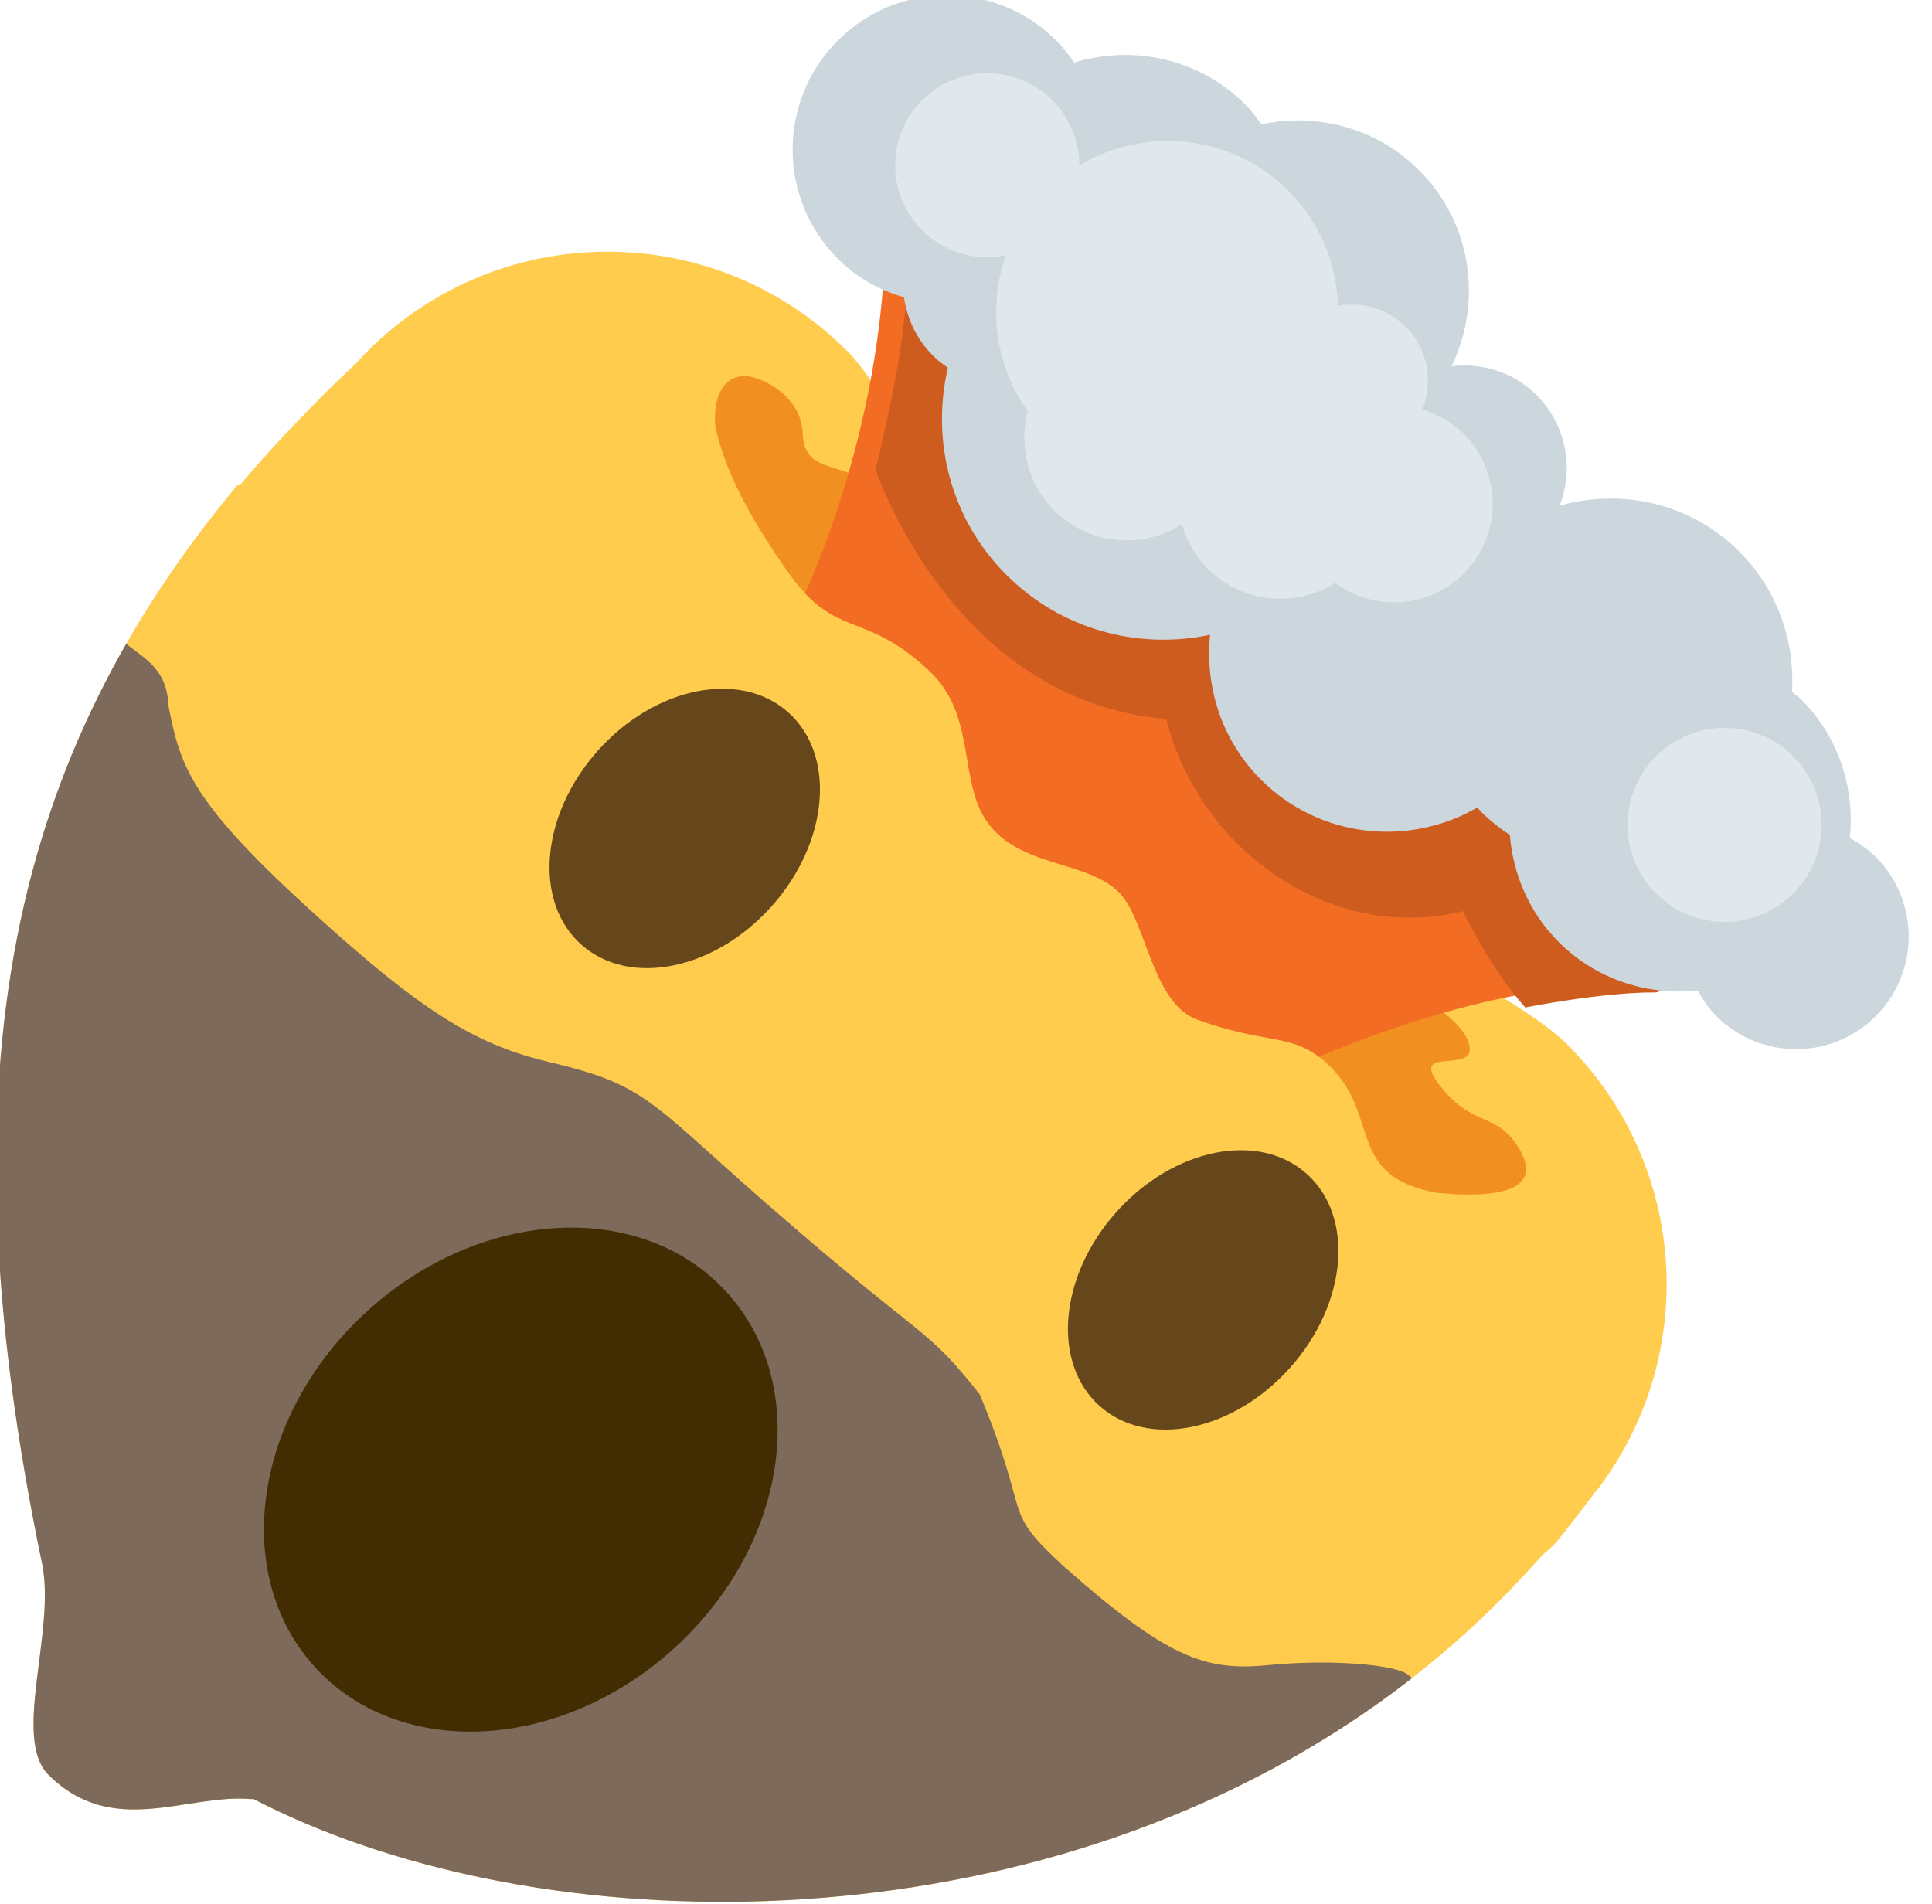 <?xml version="1.0" encoding="UTF-8" standalone="no"?>
<!DOCTYPE svg PUBLIC "-//W3C//DTD SVG 1.1//EN" "http://www.w3.org/Graphics/SVG/1.1/DTD/svg11.dtd">
<svg width="100%" height="100%" viewBox="0 0 274 270" version="1.1" xmlns="http://www.w3.org/2000/svg" xmlns:xlink="http://www.w3.org/1999/xlink" xml:space="preserve" xmlns:serif="http://www.serif.com/" style="fill-rule:evenodd;clip-rule:evenodd;stroke-linejoin:round;stroke-miterlimit:2;">
    <g transform="matrix(1,0,0,1,-3.014,-258.594)">
        <g transform="matrix(1,0,0,1,-161.326,5.778)">
            <g transform="matrix(0,1.186,-1.186,0,1489.03,220.054)">
                <g id="back" transform="matrix(1.865,0,0,1.865,0.937,864.587)">
                    <path id="beard" d="M113.197,35.695C113.06,35.904 112.912,36.098 112.829,36.188C112.167,36.91 111.777,41.203 112.189,45.344C112.601,49.486 111.669,51.953 105.724,58.683C101.857,62.874 102.812,60.663 94.524,64.141C90.108,67.625 91.025,67.718 83.326,76.605C75.589,85.637 74.438,85.467 72.871,92.125C71.695,97.118 69.543,100.59 62.596,108.173C55.648,115.756 53.362,116.318 49.582,117.061C46.992,117.151 46.409,118.923 45.362,120.04C62.572,134.401 82.561,139.286 114.642,132.598C114.649,132.591 114.661,132.595 114.672,132.591C119.011,131.767 125.788,134.534 128.116,132.202C132.217,128.101 129.317,123.324 129.673,119.23C129.68,119.166 129.661,119.124 129.661,119.068C138.694,101.696 139.589,71.808 125.178,49.378C122.862,45.774 120.151,42.362 117.015,39.225C115.767,37.978 114.493,36.804 113.197,35.695L113.197,35.695Z" style="fill:rgb(255,203,76);fill-rule:nonzero;"/>
                    <clipPath id="_clip1">
                        <path id="beard1" serif:id="beard" d="M113.197,35.695C113.06,35.904 112.912,36.098 112.829,36.188C112.167,36.91 111.777,41.203 112.189,45.344C112.601,49.486 111.669,51.953 105.724,58.683C101.857,62.874 102.812,60.663 94.524,64.141C90.108,67.625 91.025,67.718 83.326,76.605C75.589,85.637 74.438,85.467 72.871,92.125C71.695,97.118 69.543,100.59 62.596,108.173C55.648,115.756 53.362,116.318 49.582,117.061C46.992,117.151 46.409,118.923 45.362,120.04C62.572,134.401 82.561,139.286 114.642,132.598C114.649,132.591 114.661,132.595 114.672,132.591C119.011,131.767 125.788,134.534 128.116,132.202C132.217,128.101 129.317,123.324 129.673,119.23C129.68,119.166 129.661,119.124 129.661,119.068C138.694,101.696 139.589,71.808 125.178,49.378C122.862,45.774 120.151,42.362 117.015,39.225C115.767,37.978 114.493,36.804 113.197,35.695L113.197,35.695Z" clip-rule="nonzero"/>
                    </clipPath>
                    <g clip-path="url(#_clip1)">
                        <g id="beard2" serif:id="beard" transform="matrix(0.983,0,0,0.983,10.802,9.443)">
                            <path d="M113.197,35.695C113.06,35.904 112.912,36.098 112.829,36.188C112.167,36.91 111.777,41.203 112.189,45.344C112.601,49.486 111.669,51.953 105.724,58.683C101.857,62.874 102.812,60.663 94.524,64.141C90.108,67.625 91.025,67.718 83.326,76.605C75.589,85.637 74.438,85.467 72.871,92.125C71.695,97.118 69.543,100.59 62.596,108.173C55.648,115.756 53.362,116.318 49.582,117.061C46.992,117.151 46.409,118.923 45.362,120.04C62.572,134.401 82.561,139.286 114.642,132.598C114.649,132.591 114.661,132.595 114.672,132.591C119.011,131.767 125.788,134.534 128.116,132.202C132.217,128.101 129.317,123.324 129.673,119.23C129.68,119.166 129.661,119.124 129.661,119.068C138.694,101.696 139.589,71.808 125.178,49.378C122.862,45.774 120.151,42.362 117.015,39.225C115.767,37.978 114.493,36.804 113.197,35.695L113.197,35.695Z" style="fill:rgb(125,106,90);fill-rule:nonzero;"/>
                        </g>
                    </g>
                </g>
                <g id="skin" transform="matrix(0,-0.844,0.844,0,-190.49,1119.92)">
                    <path d="M54.152,309.746C54.671,309.17 55.208,308.589 55.625,308.173C74.388,289.409 104.797,289.403 123.558,308.164C131.794,316.4 137.407,337.651 137.407,337.651L209.14,395.695C209.14,395.695 220.764,401.601 225.603,406.441C242.71,423.548 244.209,450.349 230.104,469.166C230.104,469.166 229.892,469.428 229.551,469.844L229.551,469.844C227.829,472.104 225.487,475.232 223.787,477.218C221.841,479.291 218.836,480.611 218.653,480.443C217.056,478.98 207.569,478.118 198.412,479.029C189.256,479.941 183.799,477.881 168.918,464.737C159.653,456.186 164.541,458.3 156.851,439.976C149.149,430.212 148.943,432.238 129.295,415.215C109.327,398.108 109.7,395.565 94.979,392.1C83.941,389.501 76.266,384.744 59.5,369.383C42.735,354.022 41.491,348.966 39.848,340.607C38.195,335.212 34.575,332.499 37.4,327.312C41.341,322.589 45.771,317.955 50.35,313.377L54.152,309.745L54.152,309.746Z" style="fill:rgb(255,204,77);fill-rule:nonzero;"/>
                </g>
                <g transform="matrix(4.933,-4.933,4.933,4.933,-4185.76,109.261)">
                    <g transform="matrix(0.784,-0.001,0.001,0.784,74.752,116.222)">
                        <g transform="matrix(1,0,0,1,329.562,507.739)">
                            <path d="M30.126,13.751C29.185,13.507 29.117,14.137 27.924,13.997C26.756,13.86 28.353,13.258 27.729,12.905C27.519,12.786 27.218,12.761 26.847,12.807C25.795,12.936 9.893,13.351 9.3,13.637C8.773,13.891 8.461,14.185 7.982,13.738C7.379,13.176 6.516,13.5 6.266,13.687C5.944,13.929 5.877,14.409 6.5,14.964C7.121,15.384 8.173,15.823 9.965,16.123C10.162,16.156 10.33,16.169 10.487,16.175C11.714,16.216 11.884,14.505 13.617,14.459C14.753,14.429 24.77,15.529 25.595,15.417C25.696,15.403 25.802,15.393 25.924,15.393C27.487,15.393 27.85,16.843 29.513,15.709C30.218,15.136 31.324,14.061 30.126,13.751Z" style="fill:rgb(241,144,32);fill-rule:nonzero;"/>
                        </g>
                        <g transform="matrix(1,0,0,1,329.562,507.739)">
                            <path d="M5.938,9.115C7.461,10.642 8.542,12.26 9.3,13.638C9.866,14.667 10.256,15.567 10.487,16.176C11.714,16.217 11.884,15.506 13.617,15.46C14.753,15.43 15.4,16.229 16.24,16.689C17.742,17.511 18.809,15.959 19.959,15.959C20.809,15.959 22.178,17.166 23.135,16.723C24.522,16.08 24.77,15.532 25.595,15.419C25.917,14.628 26.336,13.723 26.847,12.81C27.587,11.486 28.525,10.145 29.688,9.117L5.938,9.117L5.938,9.115Z" style="fill:rgb(243,108,36);fill-rule:nonzero;"/>
                        </g>
                        <g transform="matrix(1,0,0,1,330.063,507.535)">
                            <path d="M29.306,9.435C30.587,8.172 6.267,9.451 6.965,10.223C7.953,11.317 9.165,13.376 9.165,13.376C9.165,13.376 13.922,15.781 17.516,12.75C20.016,14.25 23.516,13.719 25.078,11.141C25.078,11.141 26.295,11.594 27.529,11.672C27.529,11.672 28.482,10.247 29.306,9.435Z" style="fill:rgb(206,92,31);fill-rule:nonzero;"/>
                        </g>
                        <g transform="matrix(1,0,0,1,329.562,507.739)">
                            <path d="M31.125,3.725C30.885,3.725 30.658,3.77 30.439,3.834C29.751,2.989 28.716,2.438 27.541,2.438C27.454,2.438 27.372,2.458 27.286,2.464C26.552,1.637 25.492,1.105 24.299,1.105C22.794,1.105 21.499,1.944 20.813,3.171C20.467,2.373 19.674,1.814 18.749,1.814C18.031,1.814 17.4,2.156 16.988,2.679C16.48,1.209 15.1,0.147 13.458,0.147C12.135,0.147 10.978,0.836 10.31,1.87C10.126,1.841 9.942,1.812 9.75,1.812C8.318,1.812 7.089,2.624 6.457,3.804C6.254,3.766 6.047,3.741 5.833,3.741C3.969,3.741 2.458,5.252 2.458,7.116C2.458,8.98 3.969,10.491 5.833,10.491C6.421,10.491 6.968,10.332 7.447,10.066C7.823,10.348 8.285,10.522 8.792,10.522C8.937,10.522 9.077,10.506 9.214,10.479C10.069,11.858 11.581,12.782 13.323,12.782C15.032,12.782 16.529,11.897 17.396,10.565C18.116,11.447 19.198,12.022 20.425,12.022C22.24,12.022 23.752,10.784 24.201,9.111C24.235,9.112 24.266,9.121 24.3,9.121C24.583,9.121 24.859,9.09 25.126,9.034C25.78,9.59 26.617,9.938 27.543,9.938C28.717,9.938 29.753,9.387 30.44,8.542C30.659,8.606 30.886,8.651 31.126,8.651C32.486,8.651 33.589,7.548 33.589,6.188C33.589,4.828 32.485,3.725 31.125,3.725Z" style="fill:rgb(204,214,221);fill-rule:nonzero;"/>
                        </g>
                        <g transform="matrix(1,0,0,1,330.063,507.535)">
                            <circle cx="27.795" cy="5.767" r="2.121" style="fill:rgb(225,232,237);"/>
                        </g>
                        <g transform="matrix(1,0,0,1,330.063,507.535)">
                            <path d="M19.876,5.903C19.876,4.71 18.909,3.742 17.716,3.742C17.348,3.742 17.006,3.843 16.703,4.005C16.452,3.404 15.859,2.981 15.166,2.981C14.599,2.981 14.099,3.266 13.798,3.699C13.128,3.076 12.237,2.686 11.25,2.686C9.495,2.686 8.034,3.896 7.625,5.524C7.26,5.157 6.755,4.929 6.196,4.929C5.085,4.929 4.184,5.83 4.184,6.941C4.184,8.052 5.085,8.953 6.196,8.953C6.899,8.953 7.515,8.592 7.875,8.046C8.392,9.127 9.404,9.919 10.624,10.125C11.014,10.795 11.731,11.25 12.562,11.25C13.636,11.25 14.531,10.496 14.755,9.49C15.079,9.67 15.446,9.782 15.842,9.782C16.912,9.782 17.804,9.033 18.032,8.032C19.074,7.877 19.876,6.988 19.876,5.903Z" style="fill:rgb(225,232,237);fill-rule:nonzero;"/>
                        </g>
                    </g>
                    <g transform="matrix(1,0,0,1,0.888,-0.205)">
                        <g transform="matrix(0.901,0.043,-0.046,0.963,333.383,512.673)">
                            <ellipse cx="18" cy="28.638" rx="4.332" ry="4.95" style="fill:rgb(66,44,1);"/>
                        </g>
                        <g transform="matrix(0.998,-0.058,0.058,0.998,-29.682,23.903)">
                            <g transform="matrix(1,0,0,1,330.112,507.535)">
                                <path d="M14,20.606C14,22.079 13.104,23.273 12,23.273C10.895,23.273 10,22.079 10,20.606C10,19.133 10.895,17.939 12,17.939C13.104,17.939 14,19.133 14,20.606Z" style="fill:rgb(101,71,27);fill-rule:nonzero;"/>
                            </g>
                            <g transform="matrix(1,0,0,1,342.013,507.535)">
                                <path d="M14,20.606C14,22.079 13.104,23.273 12,23.273C10.895,23.273 10,22.079 10,20.606C10,19.133 10.895,17.939 12,17.939C13.104,17.939 14,19.133 14,20.606Z" style="fill:rgb(101,71,27);fill-rule:nonzero;"/>
                            </g>
                        </g>
                    </g>
                </g>
            </g>
        </g>
    </g>
</svg>
